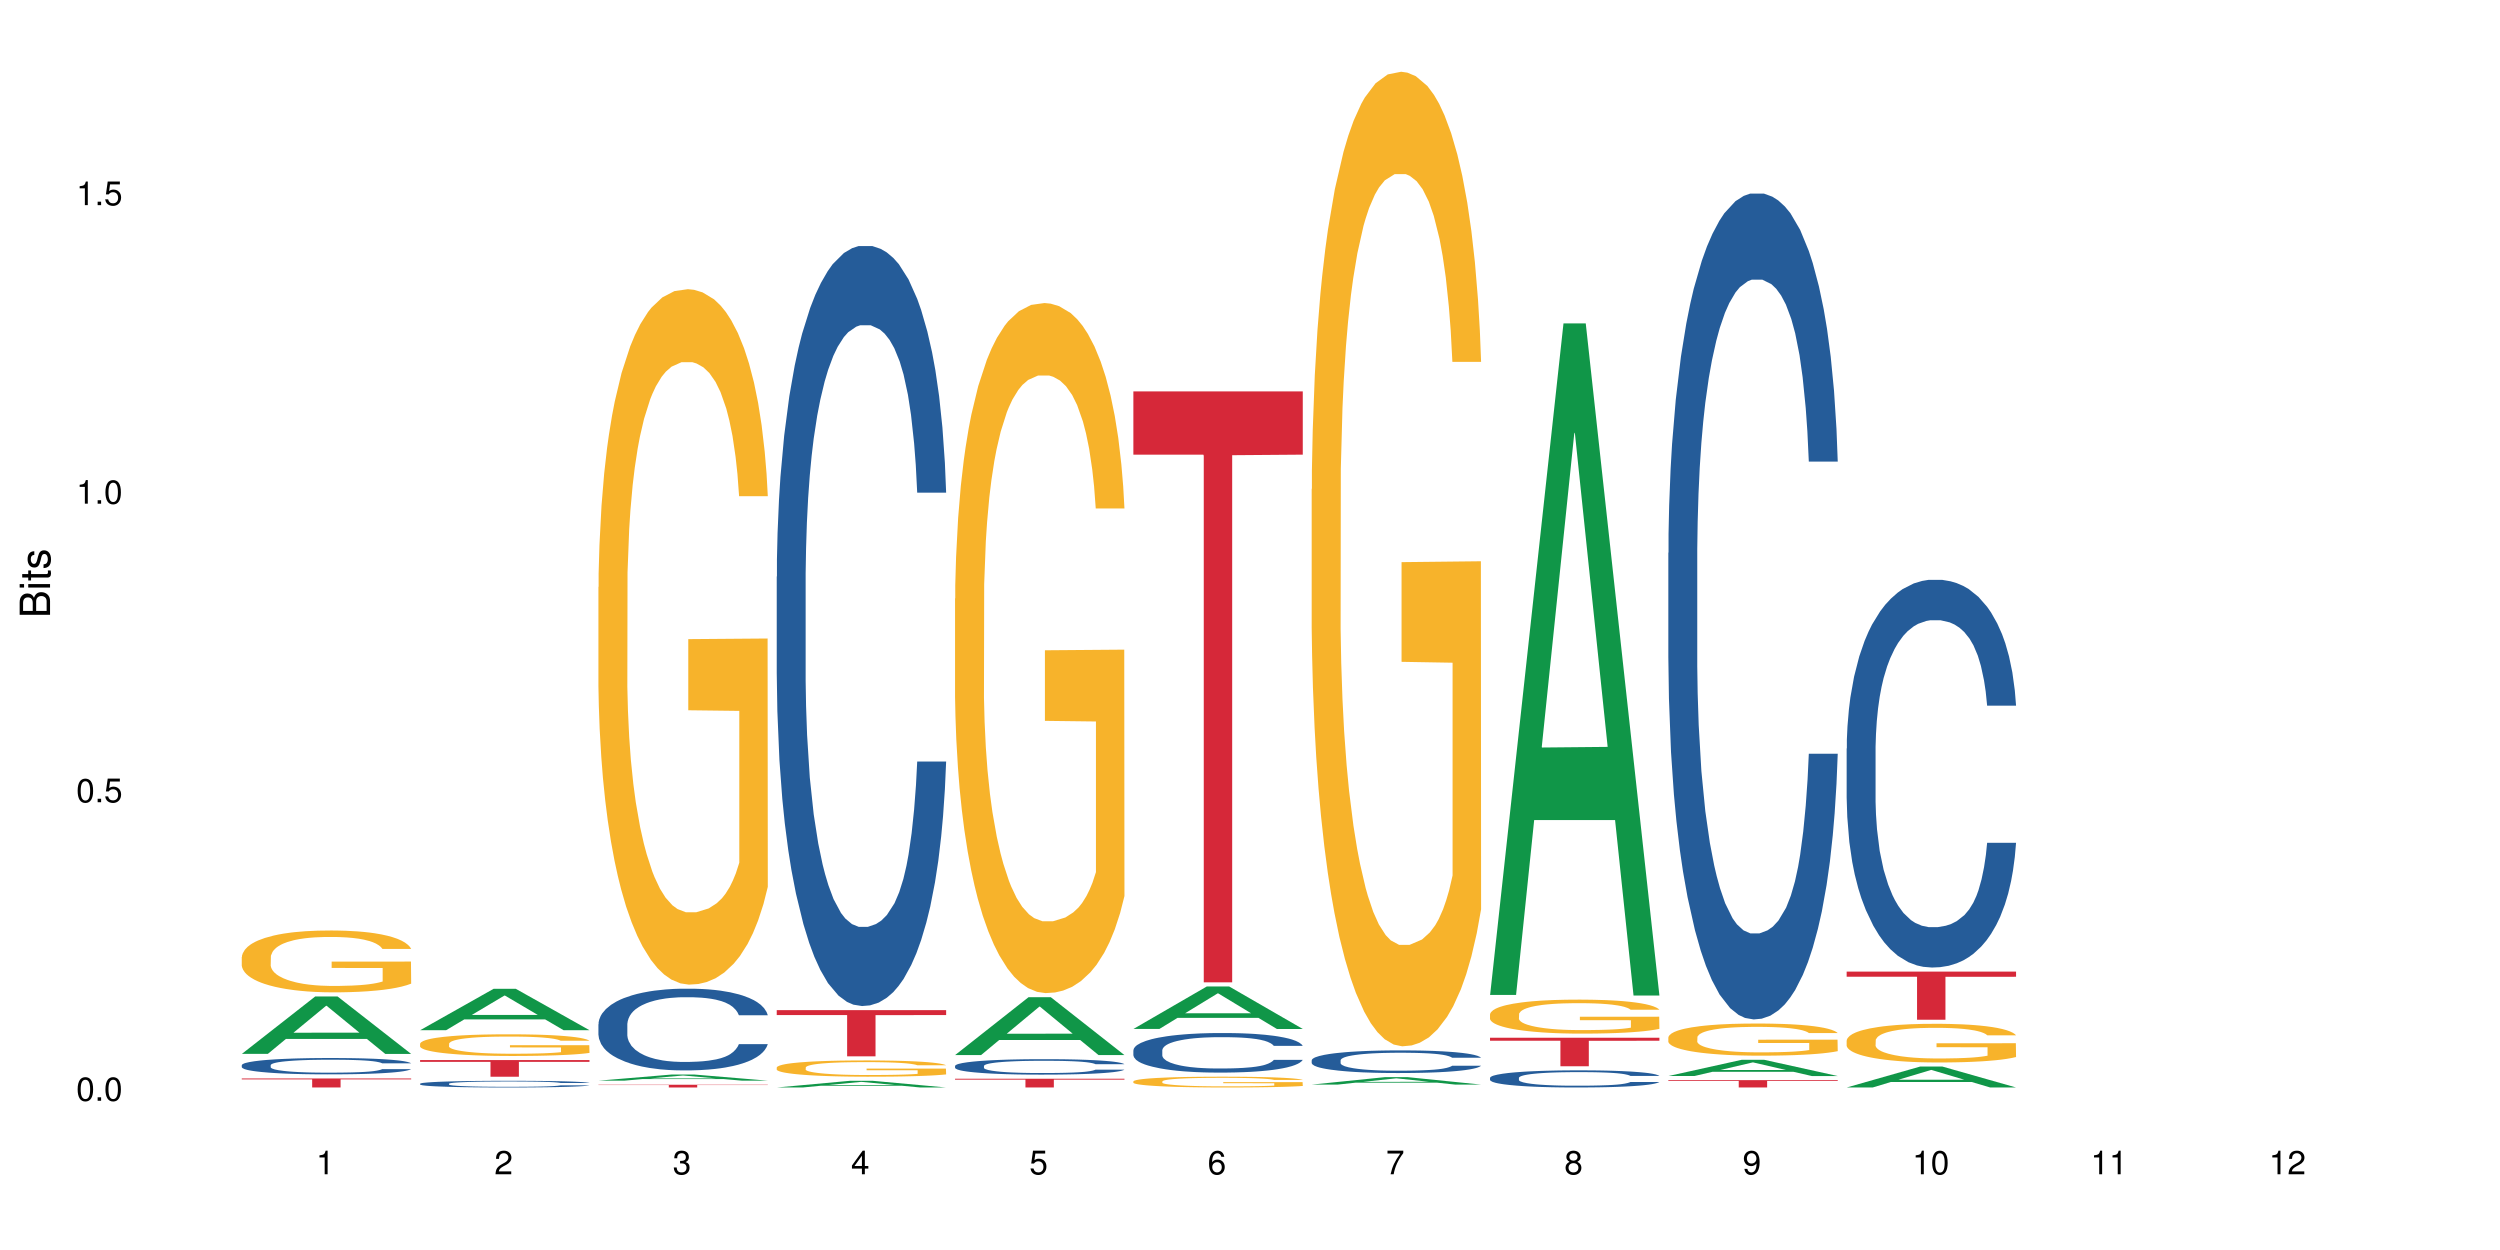 <?xml version="1.0" encoding="UTF-8"?>
<svg xmlns="http://www.w3.org/2000/svg" xmlns:xlink="http://www.w3.org/1999/xlink" width="720pt" height="360pt" viewBox="0 0 720 360" version="1.1">
<defs>
<g>
<symbol overflow="visible" id="glyph0-0">
<path style="stroke:none;" d=""/>
</symbol>
<symbol overflow="visible" id="glyph0-1">
<path style="stroke:none;" d="M 2.641 -6.797 C 2 -6.797 1.422 -6.531 1.078 -6.047 C 0.641 -5.453 0.406 -4.547 0.406 -3.297 C 0.406 -1 1.188 0.219 2.641 0.219 C 4.078 0.219 4.859 -1 4.859 -3.234 C 4.859 -4.562 4.656 -5.438 4.203 -6.047 C 3.844 -6.531 3.281 -6.797 2.641 -6.797 Z M 2.641 -6.047 C 3.547 -6.047 4 -5.125 4 -3.312 C 4 -1.375 3.562 -0.484 2.625 -0.484 C 1.734 -0.484 1.281 -1.422 1.281 -3.281 C 1.281 -5.141 1.734 -6.047 2.641 -6.047 Z M 2.641 -6.047 "/>
</symbol>
<symbol overflow="visible" id="glyph0-2">
<path style="stroke:none;" d="M 1.828 -1 L 0.828 -1 L 0.828 0 L 1.828 0 Z M 1.828 -1 "/>
</symbol>
<symbol overflow="visible" id="glyph0-3">
<path style="stroke:none;" d="M 4.562 -6.797 L 1.062 -6.797 L 0.547 -3.094 L 1.328 -3.094 C 1.719 -3.562 2.047 -3.734 2.578 -3.734 C 3.484 -3.734 4.062 -3.109 4.062 -2.094 C 4.062 -1.125 3.484 -0.531 2.578 -0.531 C 1.828 -0.531 1.375 -0.906 1.188 -1.672 L 0.328 -1.672 C 0.453 -1.109 0.547 -0.844 0.75 -0.594 C 1.125 -0.078 1.828 0.219 2.594 0.219 C 3.969 0.219 4.922 -0.781 4.922 -2.219 C 4.922 -3.562 4.031 -4.484 2.719 -4.484 C 2.25 -4.484 1.859 -4.359 1.469 -4.062 L 1.734 -5.969 L 4.562 -5.969 Z M 4.562 -6.797 "/>
</symbol>
<symbol overflow="visible" id="glyph0-4">
<path style="stroke:none;" d="M 2.484 -4.844 L 2.484 0 L 3.328 0 L 3.328 -6.797 L 2.766 -6.797 C 2.469 -5.75 2.281 -5.609 0.984 -5.453 L 0.984 -4.844 Z M 2.484 -4.844 "/>
</symbol>
<symbol overflow="visible" id="glyph0-5">
<path style="stroke:none;" d="M 4.859 -0.828 L 1.281 -0.828 C 1.359 -1.391 1.672 -1.75 2.5 -2.234 L 3.469 -2.75 C 4.406 -3.266 4.906 -3.969 4.906 -4.812 C 4.906 -5.375 4.672 -5.906 4.266 -6.266 C 3.859 -6.625 3.375 -6.797 2.719 -6.797 C 1.859 -6.797 1.219 -6.5 0.844 -5.922 C 0.609 -5.562 0.5 -5.125 0.484 -4.438 L 1.328 -4.438 C 1.359 -4.906 1.406 -5.188 1.531 -5.406 C 1.75 -5.812 2.188 -6.062 2.703 -6.062 C 3.469 -6.062 4.031 -5.516 4.031 -4.781 C 4.031 -4.25 3.719 -3.797 3.125 -3.438 L 2.234 -2.938 C 0.812 -2.141 0.406 -1.5 0.328 0 L 4.859 0 Z M 4.859 -0.828 "/>
</symbol>
<symbol overflow="visible" id="glyph0-6">
<path style="stroke:none;" d="M 2.125 -3.125 L 2.578 -3.125 C 3.516 -3.125 3.984 -2.703 3.984 -1.891 C 3.984 -1.031 3.469 -0.531 2.578 -0.531 C 1.656 -0.531 1.203 -0.984 1.156 -1.969 L 0.312 -1.969 C 0.344 -1.422 0.438 -1.078 0.609 -0.766 C 0.953 -0.109 1.625 0.219 2.547 0.219 C 3.953 0.219 4.859 -0.609 4.859 -1.906 C 4.859 -2.766 4.516 -3.25 3.703 -3.516 C 4.344 -3.766 4.656 -4.25 4.656 -4.938 C 4.656 -6.109 3.875 -6.797 2.578 -6.797 C 1.203 -6.797 0.484 -6.047 0.453 -4.609 L 1.297 -4.609 C 1.312 -5.016 1.344 -5.25 1.453 -5.453 C 1.641 -5.828 2.062 -6.062 2.594 -6.062 C 3.344 -6.062 3.797 -5.625 3.797 -4.906 C 3.797 -4.422 3.609 -4.141 3.25 -3.984 C 3.016 -3.891 2.719 -3.844 2.125 -3.844 Z M 2.125 -3.125 "/>
</symbol>
<symbol overflow="visible" id="glyph0-7">
<path style="stroke:none;" d="M 3.141 -1.625 L 3.141 0 L 3.984 0 L 3.984 -1.625 L 4.984 -1.625 L 4.984 -2.391 L 3.984 -2.391 L 3.984 -6.797 L 3.359 -6.797 L 0.266 -2.516 L 0.266 -1.625 Z M 3.141 -2.391 L 1 -2.391 L 3.141 -5.359 Z M 3.141 -2.391 "/>
</symbol>
<symbol overflow="visible" id="glyph0-8">
<path style="stroke:none;" d="M 4.781 -5.031 C 4.609 -6.141 3.891 -6.797 2.844 -6.797 C 2.094 -6.797 1.422 -6.438 1.031 -5.828 C 0.609 -5.172 0.406 -4.344 0.406 -3.094 C 0.406 -1.953 0.578 -1.234 0.984 -0.625 C 1.359 -0.078 1.953 0.219 2.703 0.219 C 3.984 0.219 4.922 -0.734 4.922 -2.078 C 4.922 -3.344 4.062 -4.234 2.844 -4.234 C 2.172 -4.234 1.641 -3.969 1.281 -3.469 C 1.281 -5.125 1.828 -6.047 2.797 -6.047 C 3.391 -6.047 3.797 -5.672 3.938 -5.031 Z M 2.734 -3.484 C 3.547 -3.484 4.062 -2.922 4.062 -2 C 4.062 -1.156 3.484 -0.531 2.703 -0.531 C 1.922 -0.531 1.328 -1.188 1.328 -2.047 C 1.328 -2.891 1.906 -3.484 2.734 -3.484 Z M 2.734 -3.484 "/>
</symbol>
<symbol overflow="visible" id="glyph0-9">
<path style="stroke:none;" d="M 4.984 -6.797 L 0.438 -6.797 L 0.438 -5.969 L 4.109 -5.969 C 2.5 -3.656 1.828 -2.234 1.328 0 L 2.219 0 C 2.594 -2.172 3.453 -4.047 4.984 -6.094 Z M 4.984 -6.797 "/>
</symbol>
<symbol overflow="visible" id="glyph0-10">
<path style="stroke:none;" d="M 3.75 -3.578 C 4.453 -4 4.688 -4.344 4.688 -4.984 C 4.688 -6.047 3.844 -6.797 2.641 -6.797 C 1.438 -6.797 0.594 -6.047 0.594 -4.984 C 0.594 -4.359 0.828 -4.016 1.516 -3.578 C 0.734 -3.203 0.359 -2.641 0.359 -1.891 C 0.359 -0.641 1.297 0.219 2.641 0.219 C 3.984 0.219 4.922 -0.641 4.922 -1.875 C 4.922 -2.641 4.531 -3.203 3.75 -3.578 Z M 2.641 -6.047 C 3.359 -6.047 3.812 -5.625 3.812 -4.969 C 3.812 -4.344 3.344 -3.922 2.641 -3.922 C 1.922 -3.922 1.453 -4.344 1.453 -4.984 C 1.453 -5.625 1.922 -6.047 2.641 -6.047 Z M 2.641 -3.203 C 3.484 -3.203 4.062 -2.672 4.062 -1.875 C 4.062 -1.062 3.484 -0.531 2.625 -0.531 C 1.797 -0.531 1.219 -1.078 1.219 -1.875 C 1.219 -2.672 1.797 -3.203 2.641 -3.203 Z M 2.641 -3.203 "/>
</symbol>
<symbol overflow="visible" id="glyph0-11">
<path style="stroke:none;" d="M 0.516 -1.547 C 0.672 -0.438 1.406 0.219 2.438 0.219 C 3.188 0.219 3.859 -0.141 4.266 -0.75 C 4.688 -1.406 4.891 -2.25 4.891 -3.484 C 4.891 -4.625 4.703 -5.359 4.312 -5.953 C 3.938 -6.5 3.344 -6.797 2.594 -6.797 C 1.297 -6.797 0.359 -5.844 0.359 -4.516 C 0.359 -3.25 1.234 -2.344 2.453 -2.344 C 3.094 -2.344 3.562 -2.578 4.016 -3.109 C 4 -1.453 3.469 -0.531 2.5 -0.531 C 1.906 -0.531 1.484 -0.906 1.359 -1.547 Z M 2.578 -6.062 C 3.375 -6.062 3.969 -5.406 3.969 -4.531 C 3.969 -3.688 3.375 -3.094 2.547 -3.094 C 1.734 -3.094 1.234 -3.672 1.234 -4.578 C 1.234 -5.438 1.797 -6.062 2.578 -6.062 Z M 2.578 -6.062 "/>
</symbol>
<symbol overflow="visible" id="glyph1-0">
<path style="stroke:none;" d=""/>
</symbol>
<symbol overflow="visible" id="glyph1-1">
<path style="stroke:none;" d="M 0 -0.953 L 0 -4.891 C 0 -5.719 -0.234 -6.344 -0.734 -6.797 C -1.188 -7.234 -1.812 -7.469 -2.5 -7.469 C -3.547 -7.469 -4.188 -7 -4.625 -5.875 C -4.984 -6.672 -5.641 -7.094 -6.531 -7.094 C -7.156 -7.094 -7.734 -6.859 -8.141 -6.391 C -8.562 -5.938 -8.75 -5.344 -8.75 -4.5 L -8.75 -0.953 Z M -4.984 -2.062 L -7.766 -2.062 L -7.766 -4.219 C -7.766 -4.844 -7.688 -5.203 -7.453 -5.5 C -7.219 -5.812 -6.859 -5.969 -6.375 -5.969 C -5.906 -5.969 -5.531 -5.812 -5.297 -5.5 C -5.062 -5.203 -4.984 -4.844 -4.984 -4.219 Z M -0.984 -2.062 L -4 -2.062 L -4 -4.781 C -4 -5.328 -3.859 -5.688 -3.578 -5.953 C -3.297 -6.219 -2.922 -6.359 -2.484 -6.359 C -2.062 -6.359 -1.688 -6.219 -1.406 -5.953 C -1.109 -5.688 -0.984 -5.328 -0.984 -4.781 Z M -0.984 -2.062 "/>
</symbol>
<symbol overflow="visible" id="glyph1-2">
<path style="stroke:none;" d="M -6.281 -1.797 L -6.281 -0.797 L 0 -0.797 L 0 -1.797 Z M -8.75 -1.797 L -8.75 -0.797 L -7.484 -0.797 L -7.484 -1.797 Z M -8.75 -1.797 "/>
</symbol>
<symbol overflow="visible" id="glyph1-3">
<path style="stroke:none;" d="M -6.281 -3.047 L -6.281 -2.016 L -8.016 -2.016 L -8.016 -1.016 L -6.281 -1.016 L -6.281 -0.172 L -5.469 -0.172 L -5.469 -1.016 L -0.719 -1.016 C -0.078 -1.016 0.281 -1.453 0.281 -2.234 C 0.281 -2.469 0.25 -2.719 0.188 -3.047 L -0.641 -3.047 C -0.609 -2.922 -0.594 -2.766 -0.594 -2.562 C -0.594 -2.141 -0.719 -2.016 -1.156 -2.016 L -5.469 -2.016 L -5.469 -3.047 Z M -6.281 -3.047 "/>
</symbol>
<symbol overflow="visible" id="glyph1-4">
<path style="stroke:none;" d="M -4.531 -5.25 C -5.766 -5.25 -6.469 -4.422 -6.469 -2.969 C -6.469 -1.516 -5.719 -0.562 -4.547 -0.562 C -3.562 -0.562 -3.094 -1.062 -2.734 -2.562 L -2.516 -3.484 C -2.344 -4.188 -2.094 -4.469 -1.625 -4.469 C -1.047 -4.469 -0.641 -3.875 -0.641 -3 C -0.641 -2.453 -0.797 -2 -1.062 -1.75 C -1.25 -1.594 -1.422 -1.531 -1.875 -1.469 L -1.875 -0.406 C -0.422 -0.453 0.281 -1.266 0.281 -2.922 C 0.281 -4.5 -0.5 -5.516 -1.719 -5.516 C -2.656 -5.516 -3.172 -4.984 -3.469 -3.734 L -3.703 -2.766 C -3.891 -1.953 -4.156 -1.609 -4.594 -1.609 C -5.172 -1.609 -5.547 -2.125 -5.547 -2.938 C -5.547 -3.75 -5.203 -4.172 -4.531 -4.203 Z M -4.531 -5.25 "/>
</symbol>
</g>
</defs>
<g id="surface110807">
<rect x="0" y="0" width="720" height="360" style="fill:rgb(100%,100%,100%);fill-opacity:1;stroke:none;"/>
<path style=" stroke:none;fill-rule:nonzero;fill:rgb(6.275%,58.824%,28.235%);fill-opacity:1;" d="M 69.629 303.52 L 69.68 303.504 L 90.793 286.973 L 97.203 286.973 L 118.418 303.535 L 110.965 303.535 L 105.648 299.211 L 82.348 299.211 L 77.137 303.52 L 69.629 303.52 L 84.59 297.422 L 103.512 297.406 L 94.074 289.676 L 93.973 289.66 L 93.867 289.707 L 84.535 297.406 L 84.59 297.422 Z M 69.629 303.52 "/>
<path style=" stroke:none;fill-rule:nonzero;fill:rgb(14.51%,36.078%,60%);fill-opacity:1;" d="M 69.629 306.758 L 69.688 306.754 L 69.688 306.652 L 69.867 306.488 L 70.285 306.281 L 70.699 306.141 L 71.77 305.887 L 73.258 305.641 L 74.805 305.453 L 75.938 305.34 L 76.949 305.254 L 79.27 305.094 L 80.754 305.012 L 82.363 304.941 L 84.324 304.867 L 85.754 304.824 L 88.965 304.754 L 91.348 304.723 L 93.191 304.711 L 97.176 304.711 L 99.559 304.73 L 101.281 304.75 L 103.188 304.785 L 104.793 304.824 L 107.59 304.918 L 110.09 305.039 L 111.219 305.109 L 113.004 305.242 L 114.371 305.371 L 115.324 305.48 L 116.395 305.641 L 117.348 305.836 L 118.062 306.055 L 118.418 306.238 L 110.09 306.238 L 109.672 306.066 L 109.195 305.934 L 108.305 305.758 L 107.41 305.633 L 106.16 305.508 L 105.031 305.426 L 103.484 305.344 L 102.117 305.293 L 100.688 305.254 L 99.32 305.227 L 96.699 305.203 L 93.668 305.203 L 92.535 305.211 L 90.215 305.246 L 88.965 305.273 L 87.18 305.336 L 85.934 305.391 L 84.445 305.477 L 83.434 305.551 L 82.184 305.664 L 81.289 305.762 L 80.281 305.902 L 79.684 306.012 L 79.148 306.133 L 78.672 306.273 L 78.316 306.422 L 78.078 306.582 L 77.961 306.738 L 77.961 307.406 L 78.078 307.559 L 78.375 307.738 L 79.148 308.004 L 80.281 308.23 L 81.59 308.41 L 82.84 308.539 L 83.551 308.602 L 84.504 308.668 L 85.992 308.754 L 88.133 308.84 L 89.383 308.875 L 91.285 308.91 L 93.25 308.926 L 95.867 308.926 L 98.188 308.91 L 99.734 308.887 L 101.344 308.855 L 103.543 308.781 L 104.91 308.711 L 106.102 308.629 L 106.996 308.547 L 107.59 308.48 L 108.48 308.348 L 109.195 308.199 L 109.73 308.051 L 110.09 307.902 L 118.418 307.902 L 118.062 308.074 L 117.523 308.242 L 116.988 308.367 L 116.156 308.52 L 115.203 308.652 L 113.836 308.801 L 112.707 308.902 L 111.219 309.008 L 109.852 309.09 L 108.363 309.164 L 106.16 309.25 L 104.734 309.293 L 103.188 309.332 L 101.344 309.367 L 99.02 309.395 L 96.523 309.414 L 94.203 309.418 L 91.703 309.41 L 89.859 309.391 L 87.418 309.352 L 84.387 309.277 L 82.184 309.195 L 80.457 309.113 L 78.969 309.027 L 77.305 308.91 L 75.164 308.723 L 73.855 308.574 L 72.961 308.453 L 71.949 308.285 L 71.234 308.137 L 70.402 307.895 L 69.809 307.59 L 69.629 307.352 Z M 69.629 306.758 "/>
<path style=" stroke:none;fill-rule:nonzero;fill:rgb(96.863%,70.196%,16.863%);fill-opacity:1;" d="M 69.629 275.613 L 69.688 275.594 L 69.688 275.27 L 69.926 274.539 L 70.523 273.527 L 71.297 272.699 L 72.129 272.047 L 72.664 271.707 L 73.555 271.219 L 74.328 270.859 L 76.293 270.129 L 78.793 269.445 L 80.16 269.152 L 81.707 268.875 L 83.91 268.566 L 84.922 268.453 L 88.016 268.191 L 91.523 268.031 L 95.391 267.98 L 97.176 267.996 L 99.617 268.062 L 102.949 268.242 L 104.852 268.406 L 106.34 268.566 L 107.887 268.777 L 109.789 269.105 L 111.574 269.496 L 113.004 269.887 L 114.43 270.371 L 115.621 270.895 L 116.633 271.465 L 117.523 272.145 L 118.062 272.715 L 118.418 273.285 L 110.148 273.285 L 109.672 272.715 L 109.137 272.277 L 108.242 271.738 L 107.352 271.348 L 106.457 271.039 L 104.793 270.617 L 103.363 270.355 L 101.578 270.129 L 99.855 269.984 L 97.891 269.887 L 96.699 269.852 L 93.547 269.852 L 90.691 269.965 L 89.027 270.098 L 87.836 270.227 L 86.168 270.469 L 85.16 270.664 L 84.562 270.797 L 82.777 271.301 L 81.59 271.754 L 80.934 272.066 L 80.102 272.555 L 79.508 272.992 L 78.852 273.645 L 78.496 274.133 L 78.02 275.238 L 77.961 278.164 L 78.137 278.785 L 78.496 279.449 L 78.969 280.035 L 79.684 280.656 L 80.398 281.125 L 81.648 281.762 L 82.719 282.184 L 83.551 282.461 L 85.16 282.898 L 85.812 283.047 L 87.359 283.34 L 88.965 283.566 L 90.93 283.762 L 92.418 283.859 L 94.797 283.941 L 97.832 283.941 L 101.402 283.844 L 103.664 283.715 L 105.211 283.582 L 106.219 283.469 L 107.469 283.289 L 108.363 283.129 L 109.195 282.949 L 110.207 282.672 L 110.207 278.785 L 95.512 278.77 L 95.512 276.945 L 118.359 276.93 L 118.418 283.289 L 117.168 283.73 L 115.621 284.152 L 114.133 284.477 L 112.586 284.754 L 110.387 285.062 L 108.602 285.258 L 105.863 285.488 L 103.363 285.633 L 100.746 285.73 L 98.426 285.781 L 95.691 285.797 L 93.25 285.762 L 90.633 285.664 L 88.551 285.535 L 86.645 285.371 L 84.742 285.16 L 82.363 284.82 L 80.816 284.543 L 79.207 284.203 L 77.602 283.793 L 76.176 283.355 L 75.223 283.016 L 74.27 282.625 L 73.258 282.137 L 72.309 281.582 L 71.594 281.078 L 70.938 280.508 L 70.461 279.973 L 69.988 279.238 L 69.75 278.652 L 69.629 278.148 Z M 69.629 275.613 "/>
<path style=" stroke:none;fill-rule:nonzero;fill:rgb(83.922%,15.686%,22.353%);fill-opacity:1;" d="M 69.629 310.594 L 118.418 310.594 L 118.418 310.871 L 98.086 310.875 L 98.086 313.195 L 89.902 313.195 L 89.902 310.875 L 89.785 310.871 L 69.629 310.871 Z M 69.629 310.594 "/>
<path style=" stroke:none;fill-rule:nonzero;fill:rgb(6.275%,58.824%,28.235%);fill-opacity:1;" d="M 120.984 296.691 L 121.039 296.68 L 142.148 284.781 L 148.559 284.781 L 169.773 296.703 L 162.32 296.703 L 157.004 293.59 L 133.703 293.59 L 128.492 296.691 L 120.984 296.691 L 135.945 292.305 L 154.867 292.293 L 145.434 286.73 L 145.328 286.719 L 145.223 286.75 L 135.895 292.293 L 135.945 292.305 Z M 120.984 296.691 "/>
<path style=" stroke:none;fill-rule:nonzero;fill:rgb(14.51%,36.078%,60%);fill-opacity:1;" d="M 120.984 312.109 L 121.047 312.105 L 121.047 312.062 L 121.223 311.996 L 121.641 311.91 L 122.055 311.855 L 123.129 311.75 L 124.613 311.648 L 126.16 311.57 L 127.293 311.527 L 128.305 311.492 L 130.625 311.426 L 132.113 311.391 L 133.719 311.363 L 135.684 311.332 L 137.109 311.316 L 140.324 311.285 L 142.703 311.273 L 144.547 311.27 L 148.535 311.27 L 150.914 311.277 L 152.637 311.285 L 154.543 311.301 L 156.148 311.316 L 158.945 311.355 L 161.445 311.402 L 162.574 311.43 L 164.359 311.484 L 165.727 311.539 L 166.68 311.586 L 167.75 311.648 L 168.703 311.73 L 169.418 311.82 L 169.773 311.895 L 161.445 311.895 L 161.027 311.824 L 160.551 311.77 L 159.66 311.695 L 158.766 311.645 L 157.516 311.594 L 156.387 311.562 L 154.84 311.527 L 153.473 311.508 L 152.043 311.492 L 150.676 311.48 L 148.059 311.469 L 145.023 311.469 L 143.891 311.473 L 141.57 311.488 L 140.324 311.5 L 138.539 311.523 L 137.289 311.547 L 135.801 311.582 L 134.789 311.613 L 133.539 311.66 L 132.648 311.699 L 131.637 311.758 L 131.039 311.801 L 130.504 311.852 L 130.031 311.91 L 129.672 311.969 L 129.434 312.035 L 129.316 312.098 L 129.316 312.371 L 129.434 312.434 L 129.73 312.508 L 130.504 312.617 L 131.637 312.711 L 132.945 312.785 L 134.195 312.836 L 134.906 312.859 L 135.859 312.891 L 137.348 312.926 L 139.488 312.961 L 140.738 312.973 L 142.645 312.988 L 144.605 312.996 L 147.223 312.996 L 149.543 312.988 L 151.09 312.98 L 152.699 312.965 L 154.898 312.934 L 156.27 312.906 L 157.457 312.875 L 158.352 312.84 L 158.945 312.812 L 159.84 312.758 L 160.551 312.699 L 161.086 312.637 L 161.445 312.574 L 169.773 312.574 L 169.418 312.645 L 168.883 312.715 L 168.348 312.766 L 167.512 312.828 L 166.562 312.883 L 165.191 312.945 L 164.062 312.984 L 162.574 313.027 L 161.207 313.062 L 159.719 313.094 L 157.516 313.129 L 156.09 313.145 L 154.543 313.16 L 152.699 313.176 L 150.379 313.188 L 147.879 313.195 L 145.559 313.195 L 143.059 313.191 L 141.215 313.184 L 138.777 313.168 L 135.742 313.137 L 133.539 313.105 L 131.812 313.07 L 130.328 313.035 L 128.66 312.988 L 126.52 312.91 L 125.211 312.852 L 124.316 312.801 L 123.305 312.734 L 122.594 312.672 L 121.758 312.574 L 121.164 312.449 L 120.984 312.352 Z M 120.984 312.109 "/>
<path style=" stroke:none;fill-rule:nonzero;fill:rgb(96.863%,70.196%,16.863%);fill-opacity:1;" d="M 120.984 300.551 L 121.047 300.547 L 121.047 300.434 L 121.281 300.176 L 121.879 299.824 L 122.652 299.531 L 123.484 299.305 L 124.02 299.184 L 124.914 299.012 L 125.688 298.887 L 127.648 298.629 L 130.148 298.391 L 131.516 298.289 L 133.062 298.191 L 135.266 298.082 L 136.277 298.043 L 139.371 297.953 L 142.883 297.895 L 146.75 297.879 L 148.535 297.883 L 150.973 297.906 L 154.305 297.969 L 156.207 298.027 L 157.695 298.082 L 159.242 298.156 L 161.148 298.273 L 162.934 298.41 L 164.359 298.547 L 165.789 298.715 L 166.977 298.898 L 167.988 299.098 L 168.883 299.336 L 169.418 299.539 L 169.773 299.738 L 161.504 299.738 L 161.027 299.539 L 160.492 299.383 L 159.602 299.195 L 158.707 299.059 L 157.816 298.949 L 156.148 298.801 L 154.723 298.711 L 152.938 298.629 L 151.211 298.578 L 149.246 298.547 L 148.059 298.535 L 144.902 298.535 L 142.047 298.574 L 140.383 298.621 L 139.191 298.664 L 137.527 298.75 L 136.516 298.82 L 135.918 298.863 L 134.133 299.043 L 132.945 299.199 L 132.289 299.309 L 131.457 299.48 L 130.863 299.633 L 130.207 299.863 L 129.852 300.035 L 129.375 300.422 L 129.316 301.449 L 129.492 301.664 L 129.852 301.898 L 130.328 302.102 L 131.039 302.32 L 131.754 302.484 L 133.004 302.707 L 134.074 302.855 L 134.906 302.953 L 136.516 303.105 L 137.168 303.156 L 138.715 303.262 L 140.324 303.34 L 142.285 303.41 L 143.773 303.441 L 146.152 303.473 L 149.188 303.473 L 152.758 303.438 L 155.02 303.391 L 156.566 303.348 L 157.578 303.305 L 158.828 303.242 L 159.719 303.188 L 160.551 303.125 L 161.562 303.027 L 161.562 301.664 L 146.867 301.66 L 146.867 301.02 L 169.715 301.016 L 169.773 303.242 L 168.523 303.398 L 166.977 303.547 L 165.492 303.66 L 163.941 303.758 L 161.742 303.863 L 159.957 303.934 L 157.219 304.012 L 154.723 304.066 L 152.102 304.098 L 149.781 304.117 L 147.047 304.121 L 144.605 304.109 L 141.988 304.078 L 139.906 304.031 L 138.004 303.973 L 136.098 303.898 L 133.719 303.781 L 132.172 303.684 L 130.566 303.562 L 128.957 303.422 L 127.531 303.266 L 126.578 303.148 L 125.625 303.012 L 124.613 302.84 L 123.664 302.645 L 122.949 302.469 L 122.293 302.27 L 121.82 302.082 L 121.344 301.824 L 121.105 301.617 L 120.984 301.441 Z M 120.984 300.551 "/>
<path style=" stroke:none;fill-rule:nonzero;fill:rgb(83.922%,15.686%,22.353%);fill-opacity:1;" d="M 120.984 305.297 L 169.773 305.297 L 169.773 305.809 L 149.441 305.816 L 149.441 310.094 L 141.262 310.094 L 141.262 305.82 L 141.141 305.809 L 120.984 305.809 Z M 120.984 305.297 "/>
<path style=" stroke:none;fill-rule:nonzero;fill:rgb(6.275%,58.824%,28.235%);fill-opacity:1;" d="M 172.344 311.23 L 172.395 311.23 L 193.504 309.461 L 199.914 309.461 L 221.129 311.23 L 213.676 311.23 L 208.359 310.77 L 185.059 310.77 L 179.848 311.23 L 172.344 311.23 L 187.301 310.578 L 206.223 310.578 L 196.789 309.75 L 196.684 309.75 L 196.578 309.754 L 187.25 310.578 L 187.301 310.578 Z M 172.344 311.23 "/>
<path style=" stroke:none;fill-rule:nonzero;fill:rgb(14.51%,36.078%,60%);fill-opacity:1;" d="M 172.344 294.988 L 172.402 294.969 L 172.402 294.453 L 172.578 293.633 L 172.996 292.602 L 173.414 291.891 L 174.484 290.621 L 175.973 289.395 L 177.52 288.449 L 178.648 287.891 L 179.66 287.461 L 181.98 286.664 L 183.469 286.254 L 185.074 285.891 L 187.039 285.523 L 188.465 285.309 L 191.68 284.965 L 194.059 284.812 L 195.902 284.75 L 199.891 284.75 L 202.27 284.836 L 203.996 284.941 L 205.898 285.113 L 207.504 285.309 L 210.301 285.781 L 212.801 286.383 L 213.93 286.727 L 215.715 287.395 L 217.086 288.039 L 218.035 288.602 L 219.109 289.395 L 220.059 290.363 L 220.773 291.461 L 221.129 292.387 L 212.801 292.387 L 212.383 291.527 L 211.906 290.859 L 211.016 289.977 L 210.125 289.352 L 208.875 288.73 L 207.742 288.32 L 206.195 287.91 L 204.828 287.652 L 203.398 287.461 L 202.031 287.332 L 199.414 287.203 L 196.379 287.203 L 195.25 287.246 L 192.93 287.418 L 191.68 287.566 L 189.895 287.867 L 188.645 288.148 L 187.156 288.578 L 186.145 288.945 L 184.895 289.504 L 184.004 290 L 182.992 290.707 L 182.398 291.246 L 181.863 291.848 L 181.387 292.559 L 181.027 293.312 L 180.789 294.109 L 180.672 294.883 L 180.672 298.219 L 180.789 298.992 L 181.09 299.895 L 181.863 301.207 L 182.992 302.348 L 184.301 303.25 L 185.551 303.898 L 186.266 304.199 L 187.215 304.543 L 188.703 304.973 L 190.848 305.402 L 192.094 305.574 L 194 305.746 L 195.961 305.832 L 198.582 305.832 L 200.902 305.746 L 202.449 305.641 L 204.055 305.469 L 206.258 305.102 L 207.625 304.758 L 208.812 304.348 L 209.707 303.941 L 210.301 303.598 L 211.195 302.93 L 211.906 302.199 L 212.445 301.445 L 212.801 300.711 L 221.129 300.711 L 220.773 301.574 L 220.238 302.414 L 219.703 303.035 L 218.871 303.789 L 217.918 304.457 L 216.551 305.211 L 215.418 305.703 L 213.93 306.242 L 212.562 306.652 L 211.074 307.016 L 208.875 307.445 L 207.445 307.664 L 205.898 307.855 L 204.055 308.027 L 201.734 308.18 L 199.234 308.266 L 196.914 308.285 L 194.414 308.242 L 192.57 308.156 L 190.133 307.965 L 187.098 307.574 L 184.895 307.168 L 183.172 306.758 L 181.684 306.328 L 180.016 305.746 L 177.875 304.801 L 176.566 304.07 L 175.672 303.465 L 174.664 302.629 L 173.949 301.875 L 173.117 300.668 L 172.52 299.141 L 172.344 297.957 Z M 172.344 294.988 "/>
<path style=" stroke:none;fill-rule:nonzero;fill:rgb(96.863%,70.196%,16.863%);fill-opacity:1;" d="M 172.344 169.07 L 172.402 168.887 L 172.402 165.23 L 172.641 157 L 173.234 145.66 L 174.008 136.328 L 174.84 129.012 L 175.375 125.172 L 176.27 119.684 L 177.043 115.66 L 179.004 107.43 L 181.504 99.746 L 182.875 96.457 L 184.422 93.344 L 186.621 89.871 L 187.633 88.59 L 190.727 85.664 L 194.238 83.836 L 198.105 83.285 L 199.891 83.469 L 202.328 84.199 L 205.66 86.211 L 207.566 88.043 L 209.051 89.871 L 210.598 92.25 L 212.504 95.906 L 214.289 100.297 L 215.715 104.688 L 217.145 110.172 L 218.336 116.027 L 219.344 122.43 L 220.238 130.109 L 220.773 136.512 L 221.129 142.914 L 212.859 142.914 L 212.383 136.512 L 211.848 131.574 L 210.957 125.539 L 210.062 121.148 L 209.172 117.672 L 207.504 112.918 L 206.078 109.992 L 204.293 107.43 L 202.566 105.785 L 200.605 104.688 L 199.414 104.32 L 196.262 104.32 L 193.402 105.602 L 191.738 107.062 L 190.547 108.527 L 188.883 111.27 L 187.871 113.465 L 187.277 114.93 L 185.492 120.598 L 184.301 125.723 L 183.648 129.195 L 182.812 134.684 L 182.219 139.621 L 181.562 146.938 L 181.207 152.426 L 180.73 164.863 L 180.672 197.789 L 180.852 204.738 L 181.207 212.238 L 181.684 218.824 L 182.398 225.773 L 183.109 231.078 L 184.359 238.211 L 185.43 242.969 L 186.266 246.078 L 187.871 251.016 L 188.527 252.66 L 190.074 255.953 L 191.68 258.516 L 193.641 260.711 L 195.129 261.809 L 197.508 262.723 L 200.543 262.723 L 204.113 261.625 L 206.375 260.16 L 207.922 258.699 L 208.934 257.418 L 210.184 255.406 L 211.074 253.578 L 211.906 251.562 L 212.918 248.453 L 212.918 204.738 L 198.223 204.555 L 198.223 184.07 L 221.07 183.887 L 221.129 255.406 L 219.883 260.344 L 218.336 265.102 L 216.848 268.758 L 215.301 271.867 L 213.098 275.344 L 211.312 277.539 L 208.578 280.098 L 206.078 281.746 L 203.461 282.844 L 201.141 283.391 L 198.402 283.574 L 195.961 283.207 L 193.344 282.109 L 191.262 280.648 L 189.359 278.816 L 187.453 276.441 L 185.074 272.598 L 183.527 269.488 L 181.922 265.648 L 180.316 261.074 L 178.887 256.137 L 177.934 252.297 L 176.984 247.906 L 175.973 242.418 L 175.02 236.199 L 174.305 230.531 L 173.652 224.129 L 173.176 218.09 L 172.699 209.859 L 172.461 203.277 L 172.344 197.605 Z M 172.344 169.07 "/>
<path style=" stroke:none;fill-rule:nonzero;fill:rgb(83.922%,15.686%,22.353%);fill-opacity:1;" d="M 172.344 312.406 L 221.129 312.406 L 221.129 312.492 L 200.797 312.492 L 200.797 313.195 L 192.617 313.195 L 192.617 312.492 L 172.344 312.492 Z M 172.344 312.406 "/>
<path style=" stroke:none;fill-rule:nonzero;fill:rgb(6.275%,58.824%,28.235%);fill-opacity:1;" d="M 223.699 313.195 L 223.75 313.191 L 244.859 311.266 L 251.273 311.266 L 272.488 313.195 L 265.031 313.195 L 259.715 312.691 L 236.418 312.691 L 231.203 313.195 L 223.699 313.195 L 238.656 312.484 L 257.578 312.48 L 248.145 311.582 L 248.039 311.578 L 247.938 311.586 L 238.605 312.48 L 238.656 312.484 Z M 223.699 313.195 "/>
<path style=" stroke:none;fill-rule:nonzero;fill:rgb(14.51%,36.078%,60%);fill-opacity:1;" d="M 223.699 166.102 L 223.758 165.902 L 223.758 161.098 L 223.938 153.496 L 224.352 143.895 L 224.77 137.293 L 225.84 125.488 L 227.328 114.082 L 228.875 105.281 L 230.004 100.078 L 231.016 96.078 L 233.336 88.676 L 234.824 84.875 L 236.43 81.473 L 238.395 78.07 L 239.82 76.07 L 243.035 72.871 L 245.414 71.469 L 247.258 70.871 L 251.246 70.871 L 253.625 71.668 L 255.352 72.668 L 257.254 74.27 L 258.863 76.07 L 261.656 80.473 L 264.156 86.074 L 265.289 89.277 L 267.074 95.477 L 268.441 101.48 L 269.395 106.68 L 270.465 114.082 L 271.414 123.086 L 272.129 133.289 L 272.488 141.895 L 264.156 141.895 L 263.742 133.891 L 263.266 127.688 L 262.371 119.484 L 261.48 113.684 L 260.23 107.883 L 259.102 104.082 L 257.551 100.277 L 256.184 97.879 L 254.758 96.078 L 253.387 94.879 L 250.77 93.676 L 247.734 93.676 L 246.605 94.078 L 244.285 95.676 L 243.035 97.078 L 241.25 99.879 L 240 102.48 L 238.512 106.48 L 237.5 109.883 L 236.254 115.086 L 235.359 119.688 L 234.348 126.289 L 233.754 131.289 L 233.219 136.891 L 232.742 143.492 L 232.387 150.496 L 232.148 157.898 L 232.027 165.102 L 232.027 196.109 L 232.148 203.312 L 232.445 211.715 L 233.219 223.922 L 234.348 234.523 L 235.656 242.926 L 236.906 248.93 L 237.621 251.73 L 238.574 254.93 L 240.059 258.934 L 242.203 262.934 L 243.453 264.535 L 245.355 266.133 L 247.32 266.934 L 249.938 266.934 L 252.258 266.133 L 253.805 265.133 L 255.41 263.535 L 257.613 260.133 L 258.98 256.93 L 260.172 253.129 L 261.062 249.328 L 261.656 246.129 L 262.551 239.926 L 263.266 233.125 L 263.801 226.121 L 264.156 219.32 L 272.488 219.32 L 272.129 227.32 L 271.594 235.125 L 271.059 240.926 L 270.227 247.93 L 269.273 254.129 L 267.906 261.133 L 266.773 265.734 L 265.289 270.734 L 263.918 274.539 L 262.43 277.938 L 260.23 281.941 L 258.801 283.941 L 257.254 285.742 L 255.41 287.34 L 253.09 288.742 L 250.59 289.543 L 248.27 289.742 L 245.773 289.344 L 243.926 288.543 L 241.488 286.742 L 238.453 283.141 L 236.254 279.34 L 234.527 275.539 L 233.039 271.535 L 231.375 266.133 L 229.23 257.332 L 227.922 250.531 L 227.031 244.926 L 226.02 237.125 L 225.305 230.121 L 224.473 218.918 L 223.875 204.715 L 223.699 193.711 Z M 223.699 166.102 "/>
<path style=" stroke:none;fill-rule:nonzero;fill:rgb(96.863%,70.196%,16.863%);fill-opacity:1;" d="M 223.699 307.41 L 223.758 307.406 L 223.758 307.32 L 223.996 307.129 L 224.59 306.863 L 225.363 306.645 L 226.195 306.473 L 226.734 306.383 L 227.625 306.254 L 228.398 306.16 L 230.363 305.969 L 232.859 305.789 L 234.23 305.711 L 235.777 305.641 L 237.977 305.559 L 238.988 305.527 L 242.082 305.457 L 245.594 305.418 L 249.461 305.402 L 251.246 305.406 L 253.684 305.426 L 257.016 305.473 L 258.922 305.516 L 260.41 305.559 L 261.957 305.613 L 263.859 305.699 L 265.645 305.801 L 267.074 305.902 L 268.5 306.031 L 269.691 306.168 L 270.703 306.32 L 271.594 306.5 L 272.129 306.648 L 272.488 306.801 L 264.215 306.801 L 263.742 306.648 L 263.203 306.535 L 262.312 306.391 L 261.422 306.289 L 260.527 306.207 L 258.863 306.098 L 257.434 306.027 L 255.648 305.969 L 253.922 305.93 L 251.961 305.902 L 250.77 305.895 L 247.617 305.895 L 244.762 305.926 L 243.094 305.961 L 241.906 305.992 L 240.238 306.059 L 239.227 306.109 L 238.633 306.145 L 236.848 306.277 L 235.656 306.398 L 235.004 306.477 L 234.168 306.605 L 233.574 306.723 L 232.922 306.895 L 232.562 307.023 L 232.086 307.312 L 232.027 308.082 L 232.207 308.246 L 232.562 308.422 L 233.039 308.574 L 233.754 308.738 L 234.469 308.863 L 235.719 309.031 L 236.789 309.141 L 237.621 309.215 L 239.227 309.328 L 239.883 309.367 L 241.43 309.445 L 243.035 309.504 L 245 309.555 L 246.484 309.582 L 248.867 309.605 L 251.898 309.605 L 255.469 309.578 L 257.73 309.543 L 259.277 309.508 L 260.289 309.48 L 261.539 309.434 L 262.43 309.391 L 263.266 309.344 L 264.277 309.27 L 264.277 308.246 L 249.578 308.242 L 249.578 307.762 L 272.426 307.758 L 272.488 309.434 L 271.238 309.547 L 269.691 309.66 L 268.203 309.746 L 266.656 309.816 L 264.453 309.898 L 262.668 309.949 L 259.934 310.012 L 257.434 310.051 L 254.816 310.074 L 252.496 310.086 L 249.758 310.09 L 247.32 310.082 L 244.699 310.059 L 242.617 310.023 L 240.715 309.98 L 238.812 309.926 L 236.43 309.836 L 234.883 309.762 L 233.277 309.672 L 231.672 309.566 L 230.242 309.449 L 229.293 309.359 L 228.34 309.258 L 227.328 309.129 L 226.375 308.984 L 225.66 308.852 L 225.008 308.699 L 224.531 308.559 L 224.055 308.367 L 223.816 308.211 L 223.699 308.078 Z M 223.699 307.41 "/>
<path style=" stroke:none;fill-rule:nonzero;fill:rgb(83.922%,15.686%,22.353%);fill-opacity:1;" d="M 223.699 290.918 L 272.488 290.918 L 272.488 292.344 L 252.152 292.355 L 252.152 304.227 L 243.973 304.227 L 243.973 292.367 L 243.855 292.344 L 223.699 292.344 Z M 223.699 290.918 "/>
<path style=" stroke:none;fill-rule:nonzero;fill:rgb(6.275%,58.824%,28.235%);fill-opacity:1;" d="M 275.055 303.852 L 275.105 303.836 L 296.219 287.191 L 302.629 287.191 L 323.844 303.867 L 316.391 303.867 L 311.074 299.516 L 287.773 299.516 L 282.559 303.852 L 275.055 303.852 L 290.016 297.715 L 308.934 297.699 L 299.5 289.914 L 299.398 289.898 L 299.293 289.945 L 289.961 297.699 L 290.016 297.715 Z M 275.055 303.852 "/>
<path style=" stroke:none;fill-rule:nonzero;fill:rgb(14.51%,36.078%,60%);fill-opacity:1;" d="M 275.055 306.98 L 275.113 306.977 L 275.113 306.879 L 275.293 306.723 L 275.711 306.527 L 276.125 306.395 L 277.195 306.152 L 278.684 305.922 L 280.23 305.742 L 281.359 305.637 L 282.371 305.555 L 284.691 305.406 L 286.18 305.328 L 287.789 305.258 L 289.75 305.188 L 291.18 305.148 L 294.391 305.082 L 296.77 305.055 L 298.617 305.043 L 302.602 305.043 L 304.98 305.059 L 306.707 305.078 L 308.613 305.113 L 310.219 305.148 L 313.016 305.238 L 315.512 305.352 L 316.645 305.418 L 318.43 305.543 L 319.797 305.664 L 320.75 305.77 L 321.82 305.922 L 322.773 306.105 L 323.484 306.312 L 323.844 306.488 L 315.512 306.488 L 315.098 306.324 L 314.621 306.199 L 313.727 306.031 L 312.836 305.914 L 311.586 305.797 L 310.457 305.719 L 308.91 305.641 L 307.539 305.594 L 306.113 305.555 L 304.742 305.531 L 302.125 305.508 L 299.09 305.508 L 297.961 305.516 L 295.641 305.547 L 294.391 305.574 L 292.605 305.633 L 291.355 305.688 L 289.871 305.766 L 288.859 305.836 L 287.609 305.941 L 286.715 306.035 L 285.703 306.172 L 285.109 306.273 L 284.574 306.387 L 284.098 306.52 L 283.742 306.664 L 283.504 306.812 L 283.383 306.961 L 283.383 307.59 L 283.504 307.738 L 283.801 307.91 L 284.574 308.156 L 285.703 308.371 L 287.012 308.543 L 288.262 308.668 L 288.977 308.723 L 289.93 308.789 L 291.418 308.871 L 293.559 308.949 L 294.809 308.984 L 296.711 309.016 L 298.676 309.031 L 301.293 309.031 L 303.613 309.016 L 305.16 308.996 L 306.766 308.965 L 308.969 308.895 L 310.336 308.828 L 311.527 308.75 L 312.418 308.676 L 313.016 308.609 L 313.906 308.484 L 314.621 308.344 L 315.156 308.203 L 315.512 308.062 L 323.844 308.062 L 323.484 308.227 L 322.949 308.387 L 322.414 308.504 L 321.582 308.645 L 320.629 308.773 L 319.262 308.914 L 318.133 309.008 L 316.645 309.109 L 315.273 309.188 L 313.789 309.258 L 311.586 309.336 L 310.16 309.379 L 308.613 309.414 L 306.766 309.449 L 304.445 309.477 L 301.949 309.492 L 299.629 309.496 L 297.129 309.488 L 295.285 309.473 L 292.844 309.438 L 289.809 309.363 L 287.609 309.285 L 285.883 309.207 L 284.395 309.125 L 282.73 309.016 L 280.586 308.836 L 279.277 308.699 L 278.387 308.586 L 277.375 308.426 L 276.66 308.285 L 275.828 308.055 L 275.234 307.766 L 275.055 307.543 Z M 275.055 306.98 "/>
<path style=" stroke:none;fill-rule:nonzero;fill:rgb(96.863%,70.196%,16.863%);fill-opacity:1;" d="M 275.055 172.398 L 275.113 172.215 L 275.113 168.586 L 275.352 160.418 L 275.945 149.164 L 276.719 139.906 L 277.555 132.648 L 278.09 128.836 L 278.98 123.391 L 279.754 119.398 L 281.719 111.23 L 284.219 103.609 L 285.586 100.34 L 287.133 97.258 L 289.336 93.809 L 290.344 92.535 L 293.438 89.633 L 296.949 87.816 L 300.816 87.273 L 302.602 87.453 L 305.043 88.18 L 308.375 90.176 L 310.277 91.992 L 311.766 93.809 L 313.312 96.168 L 315.215 99.797 L 317 104.152 L 318.43 108.508 L 319.855 113.953 L 321.047 119.762 L 322.059 126.113 L 322.949 133.738 L 323.484 140.09 L 323.844 146.441 L 315.574 146.441 L 315.098 140.09 L 314.562 135.188 L 313.668 129.199 L 312.777 124.844 L 311.883 121.395 L 310.219 116.676 L 308.789 113.773 L 307.004 111.23 L 305.281 109.598 L 303.316 108.508 L 302.125 108.145 L 298.973 108.145 L 296.117 109.418 L 294.449 110.867 L 293.262 112.32 L 291.594 115.043 L 290.582 117.223 L 289.988 118.672 L 288.203 124.301 L 287.012 129.383 L 286.359 132.828 L 285.527 138.273 L 284.93 143.176 L 284.277 150.434 L 283.918 155.879 L 283.445 168.223 L 283.383 200.891 L 283.562 207.789 L 283.918 215.23 L 284.395 221.766 L 285.109 228.66 L 285.824 233.926 L 287.074 241.004 L 288.145 245.723 L 288.977 248.809 L 290.582 253.707 L 291.238 255.34 L 292.785 258.609 L 294.391 261.148 L 296.355 263.328 L 297.844 264.418 L 300.223 265.324 L 303.258 265.324 L 306.828 264.234 L 309.086 262.781 L 310.633 261.332 L 311.645 260.062 L 312.895 258.062 L 313.789 256.25 L 314.621 254.254 L 315.633 251.168 L 315.633 207.789 L 300.938 207.605 L 300.938 187.281 L 323.785 187.098 L 323.844 258.062 L 322.594 262.965 L 321.047 267.684 L 319.559 271.312 L 318.012 274.398 L 315.812 277.848 L 314.027 280.027 L 311.289 282.566 L 308.789 284.199 L 306.172 285.289 L 303.852 285.832 L 301.113 286.016 L 298.676 285.652 L 296.059 284.562 L 293.977 283.109 L 292.07 281.297 L 290.168 278.938 L 287.789 275.125 L 286.238 272.039 L 284.633 268.227 L 283.027 263.691 L 281.598 258.789 L 280.648 254.98 L 279.695 250.621 L 278.684 245.176 L 277.73 239.008 L 277.02 233.379 L 276.363 227.027 L 275.887 221.039 L 275.41 212.871 L 275.172 206.336 L 275.055 200.711 Z M 275.055 172.398 "/>
<path style=" stroke:none;fill-rule:nonzero;fill:rgb(83.922%,15.686%,22.353%);fill-opacity:1;" d="M 275.055 310.672 L 323.844 310.672 L 323.844 310.941 L 303.508 310.945 L 303.508 313.195 L 295.328 313.195 L 295.328 310.945 L 295.211 310.941 L 275.055 310.941 Z M 275.055 310.672 "/>
<path style=" stroke:none;fill-rule:nonzero;fill:rgb(6.275%,58.824%,28.235%);fill-opacity:1;" d="M 326.41 296.332 L 326.465 296.32 L 347.574 284.094 L 353.984 284.094 L 375.199 296.344 L 367.746 296.344 L 362.43 293.145 L 339.129 293.145 L 333.918 296.332 L 326.41 296.332 L 341.371 291.824 L 360.293 291.812 L 350.855 286.098 L 350.754 286.086 L 350.648 286.117 L 341.32 291.812 L 341.371 291.824 Z M 326.41 296.332 "/>
<path style=" stroke:none;fill-rule:nonzero;fill:rgb(14.51%,36.078%,60%);fill-opacity:1;" d="M 326.41 302.477 L 326.469 302.465 L 326.469 302.215 L 326.648 301.82 L 327.066 301.32 L 327.48 300.977 L 328.555 300.363 L 330.039 299.77 L 331.586 299.309 L 332.719 299.039 L 333.73 298.832 L 336.051 298.445 L 337.535 298.246 L 339.145 298.07 L 341.105 297.895 L 342.535 297.789 L 345.746 297.621 L 348.129 297.551 L 349.973 297.52 L 353.957 297.52 L 356.34 297.559 L 358.062 297.613 L 359.969 297.695 L 361.574 297.789 L 364.371 298.02 L 366.871 298.309 L 368 298.477 L 369.785 298.801 L 371.152 299.113 L 372.105 299.383 L 373.176 299.77 L 374.129 300.238 L 374.844 300.77 L 375.199 301.215 L 366.871 301.215 L 366.453 300.801 L 365.977 300.477 L 365.086 300.051 L 364.191 299.746 L 362.941 299.445 L 361.812 299.246 L 360.266 299.051 L 358.898 298.926 L 357.469 298.832 L 356.102 298.77 L 353.484 298.707 L 350.449 298.707 L 349.316 298.727 L 346.996 298.809 L 345.746 298.883 L 343.961 299.027 L 342.715 299.164 L 341.227 299.371 L 340.215 299.551 L 338.965 299.82 L 338.074 300.059 L 337.062 300.402 L 336.465 300.664 L 335.93 300.957 L 335.453 301.301 L 335.098 301.664 L 334.859 302.047 L 334.742 302.422 L 334.742 304.039 L 334.859 304.414 L 335.156 304.852 L 335.93 305.484 L 337.062 306.039 L 338.371 306.477 L 339.621 306.785 L 340.332 306.934 L 341.285 307.098 L 342.773 307.309 L 344.914 307.516 L 346.164 307.598 L 348.066 307.684 L 350.031 307.723 L 352.648 307.723 L 354.969 307.684 L 356.516 307.629 L 358.125 307.547 L 360.324 307.371 L 361.691 307.203 L 362.883 307.004 L 363.777 306.809 L 364.371 306.641 L 365.262 306.32 L 365.977 305.965 L 366.512 305.602 L 366.871 305.246 L 375.199 305.246 L 374.844 305.664 L 374.309 306.07 L 373.77 306.371 L 372.938 306.734 L 371.988 307.059 L 370.617 307.422 L 369.488 307.66 L 368 307.922 L 366.633 308.121 L 365.145 308.297 L 362.941 308.504 L 361.516 308.609 L 359.969 308.703 L 358.125 308.785 L 355.805 308.859 L 353.305 308.902 L 350.984 308.91 L 348.484 308.891 L 346.641 308.848 L 344.199 308.754 L 341.168 308.566 L 338.965 308.371 L 337.238 308.172 L 335.754 307.965 L 334.086 307.684 L 331.945 307.223 L 330.637 306.871 L 329.742 306.578 L 328.73 306.172 L 328.016 305.809 L 327.184 305.227 L 326.59 304.484 L 326.41 303.914 Z M 326.41 302.477 "/>
<path style=" stroke:none;fill-rule:nonzero;fill:rgb(96.863%,70.196%,16.863%);fill-opacity:1;" d="M 326.41 311.418 L 326.469 311.414 L 326.469 311.359 L 326.707 311.23 L 327.305 311.055 L 328.078 310.91 L 328.91 310.797 L 329.445 310.738 L 330.336 310.652 L 331.109 310.59 L 333.074 310.461 L 335.574 310.344 L 336.941 310.289 L 338.488 310.242 L 340.691 310.188 L 341.703 310.168 L 344.797 310.125 L 348.305 310.094 L 352.172 310.086 L 353.957 310.09 L 356.398 310.102 L 359.73 310.133 L 361.633 310.16 L 363.121 310.188 L 364.668 310.227 L 366.57 310.281 L 368.355 310.352 L 369.785 310.418 L 371.215 310.504 L 372.402 310.594 L 373.414 310.695 L 374.309 310.812 L 374.844 310.914 L 375.199 311.012 L 366.93 311.012 L 366.453 310.914 L 365.918 310.836 L 365.023 310.742 L 364.133 310.676 L 363.238 310.621 L 361.574 310.547 L 360.145 310.5 L 358.359 310.461 L 356.637 310.438 L 354.672 310.418 L 353.484 310.414 L 350.328 310.414 L 347.473 310.434 L 345.809 310.457 L 344.617 310.477 L 342.953 310.52 L 341.941 310.555 L 341.344 310.578 L 339.559 310.664 L 338.371 310.746 L 337.715 310.801 L 336.883 310.883 L 336.289 310.961 L 335.633 311.074 L 335.277 311.16 L 334.801 311.352 L 334.742 311.863 L 334.918 311.973 L 335.277 312.09 L 335.754 312.191 L 336.465 312.297 L 337.18 312.379 L 338.43 312.492 L 339.5 312.566 L 340.332 312.613 L 341.941 312.691 L 342.594 312.715 L 344.141 312.766 L 345.746 312.809 L 347.711 312.84 L 349.199 312.859 L 351.578 312.871 L 354.613 312.871 L 358.184 312.855 L 360.445 312.832 L 361.992 312.809 L 363.004 312.789 L 364.25 312.758 L 365.145 312.73 L 365.977 312.699 L 366.988 312.652 L 366.988 311.973 L 352.293 311.969 L 352.293 311.652 L 375.141 311.648 L 375.199 312.758 L 373.949 312.836 L 372.402 312.91 L 370.914 312.965 L 369.367 313.016 L 367.168 313.066 L 365.383 313.102 L 362.645 313.141 L 360.145 313.168 L 357.527 313.184 L 355.207 313.191 L 352.473 313.195 L 350.031 313.191 L 347.414 313.172 L 345.332 313.148 L 343.426 313.121 L 341.523 313.086 L 339.145 313.027 L 337.598 312.977 L 335.988 312.918 L 334.383 312.848 L 332.957 312.77 L 332.004 312.711 L 331.051 312.641 L 330.039 312.559 L 329.09 312.461 L 328.375 312.371 L 327.719 312.273 L 327.242 312.18 L 326.77 312.051 L 326.531 311.949 L 326.41 311.859 Z M 326.41 311.418 "/>
<path style=" stroke:none;fill-rule:nonzero;fill:rgb(83.922%,15.686%,22.353%);fill-opacity:1;" d="M 326.41 112.719 L 375.199 112.719 L 375.199 130.938 L 354.867 131.098 L 354.867 282.918 L 346.684 282.918 L 346.684 131.258 L 346.566 130.938 L 326.41 130.938 Z M 326.41 112.719 "/>
<path style=" stroke:none;fill-rule:nonzero;fill:rgb(6.275%,58.824%,28.235%);fill-opacity:1;" d="M 377.766 312.363 L 377.82 312.359 L 398.93 310.211 L 405.34 310.211 L 426.555 312.363 L 419.102 312.363 L 413.785 311.801 L 390.484 311.801 L 385.273 312.363 L 377.766 312.363 L 392.727 311.57 L 411.648 311.566 L 402.215 310.562 L 402.109 310.559 L 402.004 310.566 L 392.676 311.566 L 392.727 311.57 Z M 377.766 312.363 "/>
<path style=" stroke:none;fill-rule:nonzero;fill:rgb(14.51%,36.078%,60%);fill-opacity:1;" d="M 377.766 305.352 L 377.828 305.348 L 377.828 305.203 L 378.004 304.977 L 378.422 304.691 L 378.84 304.492 L 379.91 304.141 L 381.395 303.801 L 382.945 303.539 L 384.074 303.383 L 385.086 303.266 L 387.406 303.043 L 388.895 302.93 L 390.5 302.832 L 392.465 302.73 L 393.891 302.668 L 397.105 302.574 L 399.484 302.531 L 401.328 302.516 L 405.316 302.516 L 407.695 302.539 L 409.422 302.566 L 411.324 302.617 L 412.93 302.668 L 415.727 302.801 L 418.227 302.969 L 419.355 303.062 L 421.141 303.246 L 422.508 303.426 L 423.461 303.582 L 424.531 303.801 L 425.484 304.07 L 426.199 304.375 L 426.555 304.629 L 418.227 304.629 L 417.809 304.391 L 417.332 304.207 L 416.441 303.961 L 415.547 303.789 L 414.301 303.617 L 413.168 303.504 L 411.621 303.391 L 410.254 303.32 L 408.824 303.266 L 407.457 303.23 L 404.84 303.195 L 401.805 303.195 L 400.676 303.207 L 398.352 303.254 L 397.105 303.297 L 395.32 303.379 L 394.07 303.457 L 392.582 303.574 L 391.57 303.676 L 390.32 303.832 L 389.43 303.969 L 388.418 304.164 L 387.824 304.312 L 387.285 304.48 L 386.812 304.68 L 386.453 304.887 L 386.215 305.105 L 386.098 305.32 L 386.098 306.246 L 386.215 306.461 L 386.512 306.711 L 387.285 307.074 L 388.418 307.391 L 389.727 307.641 L 390.977 307.82 L 391.691 307.902 L 392.641 308 L 394.129 308.117 L 396.27 308.238 L 397.52 308.285 L 399.426 308.332 L 401.387 308.355 L 404.004 308.355 L 406.328 308.332 L 407.875 308.301 L 409.48 308.254 L 411.68 308.152 L 413.051 308.059 L 414.238 307.945 L 415.133 307.832 L 415.727 307.734 L 416.621 307.551 L 417.332 307.348 L 417.867 307.141 L 418.227 306.938 L 426.555 306.938 L 426.199 307.176 L 425.664 307.41 L 425.129 307.582 L 424.293 307.789 L 423.344 307.973 L 421.973 308.184 L 420.844 308.32 L 419.355 308.469 L 417.988 308.582 L 416.5 308.684 L 414.301 308.805 L 412.871 308.863 L 411.324 308.918 L 409.48 308.965 L 407.16 309.004 L 404.66 309.031 L 402.34 309.035 L 399.84 309.023 L 397.996 309 L 395.559 308.945 L 392.523 308.84 L 390.32 308.727 L 388.598 308.613 L 387.109 308.492 L 385.441 308.332 L 383.301 308.07 L 381.992 307.867 L 381.098 307.699 L 380.086 307.469 L 379.375 307.258 L 378.539 306.926 L 377.945 306.504 L 377.766 306.176 Z M 377.766 305.352 "/>
<path style=" stroke:none;fill-rule:nonzero;fill:rgb(96.863%,70.196%,16.863%);fill-opacity:1;" d="M 377.766 140.879 L 377.828 140.625 L 377.828 135.496 L 378.066 123.961 L 378.66 108.07 L 379.434 94.996 L 380.266 84.746 L 380.801 79.363 L 381.695 71.672 L 382.469 66.031 L 384.43 54.496 L 386.93 43.73 L 388.297 39.117 L 389.844 34.762 L 392.047 29.891 L 393.059 28.098 L 396.152 23.996 L 399.664 21.434 L 403.531 20.664 L 405.316 20.918 L 407.754 21.945 L 411.086 24.766 L 412.988 27.328 L 414.477 29.891 L 416.023 33.223 L 417.93 38.348 L 419.715 44.5 L 421.141 50.652 L 422.57 58.344 L 423.758 66.547 L 424.77 75.516 L 425.664 86.281 L 426.199 95.254 L 426.555 104.227 L 418.285 104.227 L 417.809 95.254 L 417.273 88.332 L 416.383 79.875 L 415.488 73.723 L 414.598 68.852 L 412.93 62.188 L 411.504 58.086 L 409.719 54.496 L 407.992 52.191 L 406.027 50.652 L 404.84 50.141 L 401.684 50.141 L 398.828 51.934 L 397.164 53.984 L 395.973 56.035 L 394.309 59.879 L 393.297 62.957 L 392.699 65.008 L 390.918 72.953 L 389.727 80.129 L 389.07 85 L 388.238 92.691 L 387.645 99.609 L 386.988 109.863 L 386.633 117.555 L 386.156 134.984 L 386.098 181.121 L 386.273 190.863 L 386.633 201.371 L 387.109 210.602 L 387.824 220.34 L 388.535 227.773 L 389.785 237.77 L 390.855 244.434 L 391.691 248.793 L 393.297 255.715 L 393.949 258.02 L 395.496 262.633 L 397.105 266.223 L 399.066 269.297 L 400.555 270.836 L 402.934 272.117 L 405.969 272.117 L 409.539 270.582 L 411.801 268.531 L 413.348 266.48 L 414.359 264.684 L 415.609 261.863 L 416.5 259.301 L 417.332 256.48 L 418.344 252.125 L 418.344 190.863 L 403.648 190.605 L 403.648 161.898 L 426.496 161.641 L 426.555 261.863 L 425.305 268.785 L 423.758 275.449 L 422.273 280.578 L 420.727 284.934 L 418.523 289.805 L 416.738 292.879 L 414 296.469 L 411.504 298.777 L 408.883 300.312 L 406.562 301.082 L 403.828 301.34 L 401.387 300.828 L 398.77 299.289 L 396.688 297.238 L 394.785 294.676 L 392.879 291.344 L 390.5 285.961 L 388.953 281.602 L 387.348 276.219 L 385.738 269.812 L 384.312 262.891 L 383.359 257.508 L 382.406 251.355 L 381.395 243.668 L 380.445 234.949 L 379.73 227.004 L 379.074 218.035 L 378.602 209.574 L 378.125 198.039 L 377.887 188.812 L 377.766 180.867 Z M 377.766 140.879 "/>
<path style=" stroke:none;fill-rule:nonzero;fill:rgb(6.275%,58.824%,28.235%);fill-opacity:1;" d="M 429.125 286.535 L 429.176 286.352 L 450.285 93.137 L 456.695 93.137 L 477.91 286.715 L 470.457 286.715 L 465.141 236.188 L 441.84 236.188 L 436.629 286.535 L 429.125 286.535 L 444.082 215.285 L 463.004 215.102 L 453.57 124.766 L 453.465 124.582 L 453.359 125.129 L 444.031 215.102 L 444.082 215.285 Z M 429.125 286.535 "/>
<path style=" stroke:none;fill-rule:nonzero;fill:rgb(14.51%,36.078%,60%);fill-opacity:1;" d="M 429.125 310.406 L 429.184 310.402 L 429.184 310.293 L 429.363 310.125 L 429.777 309.906 L 430.195 309.758 L 431.266 309.492 L 432.754 309.234 L 434.301 309.035 L 435.43 308.918 L 436.441 308.828 L 438.762 308.66 L 440.25 308.574 L 441.855 308.5 L 443.82 308.422 L 445.246 308.379 L 448.461 308.305 L 450.84 308.273 L 452.684 308.262 L 456.672 308.262 L 459.051 308.277 L 460.777 308.301 L 462.68 308.336 L 464.285 308.379 L 467.082 308.477 L 469.582 308.602 L 470.711 308.676 L 472.496 308.816 L 473.867 308.949 L 474.816 309.066 L 475.891 309.234 L 476.84 309.438 L 477.555 309.668 L 477.91 309.863 L 469.582 309.863 L 469.164 309.68 L 468.691 309.543 L 467.797 309.355 L 466.906 309.227 L 465.656 309.094 L 464.523 309.008 L 462.977 308.922 L 461.609 308.871 L 460.18 308.828 L 458.812 308.801 L 456.195 308.773 L 453.16 308.773 L 452.031 308.785 L 449.711 308.82 L 448.461 308.852 L 446.676 308.914 L 445.426 308.973 L 443.938 309.062 L 442.926 309.141 L 441.676 309.258 L 440.785 309.359 L 439.773 309.512 L 439.18 309.621 L 438.645 309.75 L 438.168 309.898 L 437.809 310.055 L 437.57 310.223 L 437.453 310.387 L 437.453 311.086 L 437.57 311.246 L 437.871 311.438 L 438.645 311.711 L 439.773 311.949 L 441.082 312.141 L 442.332 312.277 L 443.047 312.34 L 443.996 312.41 L 445.484 312.5 L 447.629 312.59 L 448.875 312.629 L 450.781 312.664 L 452.746 312.68 L 455.363 312.68 L 457.684 312.664 L 459.23 312.641 L 460.836 312.605 L 463.039 312.527 L 464.406 312.457 L 465.598 312.371 L 466.488 312.285 L 467.082 312.211 L 467.977 312.074 L 468.691 311.918 L 469.227 311.762 L 469.582 311.609 L 477.91 311.609 L 477.555 311.789 L 477.02 311.965 L 476.484 312.094 L 475.652 312.254 L 474.699 312.395 L 473.332 312.551 L 472.199 312.656 L 470.711 312.766 L 469.344 312.852 L 467.855 312.93 L 465.656 313.02 L 464.227 313.066 L 462.68 313.105 L 460.836 313.141 L 458.516 313.172 L 456.016 313.191 L 453.695 313.195 L 451.195 313.188 L 449.352 313.168 L 446.914 313.129 L 443.879 313.047 L 441.676 312.961 L 439.953 312.875 L 438.465 312.785 L 436.797 312.664 L 434.656 312.465 L 433.348 312.312 L 432.457 312.184 L 431.445 312.008 L 430.73 311.852 L 429.898 311.598 L 429.301 311.277 L 429.125 311.031 Z M 429.125 310.406 "/>
<path style=" stroke:none;fill-rule:nonzero;fill:rgb(96.863%,70.196%,16.863%);fill-opacity:1;" d="M 429.125 292.086 L 429.184 292.078 L 429.184 291.898 L 429.422 291.496 L 430.016 290.941 L 430.789 290.484 L 431.621 290.129 L 432.156 289.941 L 433.051 289.672 L 433.824 289.473 L 435.789 289.07 L 438.285 288.695 L 439.656 288.535 L 441.203 288.383 L 443.402 288.215 L 444.414 288.152 L 447.508 288.008 L 451.02 287.918 L 454.887 287.891 L 456.672 287.902 L 459.109 287.938 L 462.441 288.035 L 464.348 288.125 L 465.832 288.215 L 467.379 288.328 L 469.285 288.508 L 471.07 288.723 L 472.496 288.938 L 473.926 289.207 L 475.117 289.492 L 476.125 289.805 L 477.02 290.18 L 477.555 290.492 L 477.91 290.809 L 469.641 290.809 L 469.164 290.492 L 468.629 290.254 L 467.738 289.957 L 466.844 289.742 L 465.953 289.574 L 464.285 289.34 L 462.859 289.199 L 461.074 289.07 L 459.348 288.992 L 457.387 288.938 L 456.195 288.922 L 453.043 288.922 L 450.188 288.984 L 448.52 289.055 L 447.328 289.125 L 445.664 289.262 L 444.652 289.367 L 444.059 289.438 L 442.273 289.715 L 441.082 289.965 L 440.43 290.137 L 439.594 290.406 L 439 290.645 L 438.344 291.004 L 437.988 291.273 L 437.512 291.879 L 437.453 293.488 L 437.633 293.828 L 437.988 294.195 L 438.465 294.52 L 439.18 294.859 L 439.891 295.117 L 441.141 295.465 L 442.215 295.699 L 443.047 295.852 L 444.652 296.094 L 445.309 296.172 L 446.855 296.336 L 448.461 296.461 L 450.422 296.566 L 451.91 296.621 L 454.293 296.664 L 457.324 296.664 L 460.895 296.609 L 463.156 296.539 L 464.703 296.469 L 465.715 296.406 L 466.965 296.309 L 467.855 296.219 L 468.691 296.121 L 469.699 295.969 L 469.699 293.828 L 455.004 293.82 L 455.004 292.82 L 477.852 292.809 L 477.91 296.309 L 476.664 296.547 L 475.117 296.781 L 473.629 296.961 L 472.082 297.113 L 469.879 297.281 L 468.094 297.391 L 465.359 297.516 L 462.859 297.594 L 460.242 297.648 L 457.922 297.676 L 455.184 297.684 L 452.746 297.668 L 450.125 297.613 L 448.043 297.543 L 446.141 297.453 L 444.234 297.336 L 441.855 297.148 L 440.309 296.996 L 438.703 296.809 L 437.098 296.586 L 435.668 296.344 L 434.715 296.156 L 433.766 295.941 L 432.754 295.672 L 431.801 295.367 L 431.086 295.09 L 430.434 294.777 L 429.957 294.484 L 429.48 294.082 L 429.242 293.758 L 429.125 293.48 Z M 429.125 292.086 "/>
<path style=" stroke:none;fill-rule:nonzero;fill:rgb(83.922%,15.686%,22.353%);fill-opacity:1;" d="M 429.125 298.859 L 477.91 298.859 L 477.91 299.738 L 457.578 299.746 L 457.578 307.086 L 449.398 307.086 L 449.398 299.754 L 449.277 299.738 L 429.125 299.738 Z M 429.125 298.859 "/>
<path style=" stroke:none;fill-rule:nonzero;fill:rgb(6.275%,58.824%,28.235%);fill-opacity:1;" d="M 480.48 309.895 L 480.531 309.891 L 501.641 305.215 L 508.055 305.215 L 529.27 309.898 L 521.812 309.898 L 516.496 308.676 L 493.199 308.676 L 487.984 309.895 L 480.48 309.895 L 495.438 308.168 L 514.359 308.164 L 504.926 305.98 L 504.82 305.973 L 504.719 305.988 L 495.387 308.164 L 495.438 308.168 Z M 480.48 309.895 "/>
<path style=" stroke:none;fill-rule:nonzero;fill:rgb(14.51%,36.078%,60%);fill-opacity:1;" d="M 480.48 159.246 L 480.539 159.027 L 480.539 153.809 L 480.719 145.547 L 481.133 135.113 L 481.551 127.938 L 482.621 115.113 L 484.109 102.719 L 485.656 93.152 L 486.785 87.5 L 487.797 83.152 L 490.117 75.109 L 491.605 70.98 L 493.211 67.285 L 495.176 63.586 L 496.605 61.414 L 499.816 57.934 L 502.195 56.414 L 504.039 55.762 L 508.027 55.762 L 510.406 56.629 L 512.133 57.719 L 514.035 59.457 L 515.645 61.414 L 518.441 66.195 L 520.938 72.285 L 522.07 75.762 L 523.855 82.5 L 525.223 89.023 L 526.176 94.676 L 527.246 102.719 L 528.195 112.504 L 528.91 123.59 L 529.27 132.938 L 520.938 132.938 L 520.523 124.242 L 520.047 117.504 L 519.152 108.59 L 518.262 102.285 L 517.012 95.98 L 515.883 91.852 L 514.336 87.719 L 512.965 85.109 L 511.539 83.152 L 510.168 81.848 L 507.551 80.543 L 504.516 80.543 L 503.387 80.98 L 501.066 82.719 L 499.816 84.242 L 498.031 87.285 L 496.781 90.109 L 495.293 94.457 L 494.285 98.156 L 493.035 103.809 L 492.141 108.809 L 491.129 115.98 L 490.535 121.418 L 490 127.504 L 489.523 134.68 L 489.168 142.285 L 488.93 150.332 L 488.809 158.156 L 488.809 191.855 L 488.93 199.68 L 489.227 208.812 L 490 222.074 L 491.129 233.598 L 492.438 242.727 L 493.688 249.25 L 494.402 252.293 L 495.355 255.77 L 496.84 260.117 L 498.984 264.465 L 500.234 266.207 L 502.137 267.945 L 504.102 268.816 L 506.719 268.816 L 509.039 267.945 L 510.586 266.859 L 512.191 265.117 L 514.395 261.422 L 515.762 257.945 L 516.953 253.812 L 517.844 249.684 L 518.441 246.203 L 519.332 239.465 L 520.047 232.074 L 520.582 224.465 L 520.938 217.074 L 529.27 217.074 L 528.91 225.77 L 528.375 234.246 L 527.84 240.551 L 527.008 248.16 L 526.055 254.902 L 524.688 262.512 L 523.555 267.512 L 522.07 272.945 L 520.699 277.074 L 519.215 280.773 L 517.012 285.121 L 515.582 287.293 L 514.035 289.25 L 512.191 290.988 L 509.871 292.512 L 507.371 293.383 L 505.051 293.598 L 502.555 293.164 L 500.711 292.293 L 498.27 290.336 L 495.234 286.426 L 493.035 282.293 L 491.309 278.164 L 489.82 273.816 L 488.156 267.945 L 486.012 258.379 L 484.703 250.988 L 483.812 244.902 L 482.801 236.422 L 482.086 228.812 L 481.254 216.637 L 480.656 201.203 L 480.48 189.246 Z M 480.48 159.246 "/>
<path style=" stroke:none;fill-rule:nonzero;fill:rgb(96.863%,70.196%,16.863%);fill-opacity:1;" d="M 480.48 298.742 L 480.539 298.734 L 480.539 298.562 L 480.777 298.184 L 481.371 297.66 L 482.145 297.227 L 482.98 296.891 L 483.516 296.711 L 484.406 296.457 L 485.18 296.27 L 487.145 295.891 L 489.641 295.535 L 491.012 295.383 L 492.559 295.238 L 494.758 295.078 L 495.77 295.02 L 498.863 294.883 L 502.375 294.801 L 506.242 294.773 L 508.027 294.781 L 510.465 294.816 L 513.797 294.91 L 515.703 294.992 L 517.191 295.078 L 518.738 295.188 L 520.641 295.355 L 522.426 295.559 L 523.855 295.762 L 525.281 296.016 L 526.473 296.289 L 527.484 296.586 L 528.375 296.941 L 528.91 297.234 L 529.27 297.531 L 520.996 297.531 L 520.523 297.234 L 519.988 297.008 L 519.094 296.727 L 518.203 296.523 L 517.309 296.363 L 515.645 296.145 L 514.215 296.008 L 512.43 295.891 L 510.703 295.812 L 508.742 295.762 L 507.551 295.746 L 504.398 295.746 L 501.543 295.805 L 499.875 295.875 L 498.688 295.941 L 497.02 296.066 L 496.008 296.168 L 495.414 296.238 L 493.629 296.5 L 492.438 296.738 L 491.785 296.898 L 490.953 297.152 L 490.355 297.379 L 489.703 297.719 L 489.344 297.973 L 488.867 298.547 L 488.809 300.07 L 488.988 300.391 L 489.344 300.738 L 489.82 301.043 L 490.535 301.363 L 491.25 301.609 L 492.5 301.941 L 493.57 302.16 L 494.402 302.305 L 496.008 302.531 L 496.664 302.609 L 498.211 302.762 L 499.816 302.879 L 501.781 302.98 L 503.266 303.031 L 505.648 303.074 L 508.684 303.074 L 512.25 303.023 L 514.512 302.957 L 516.059 302.887 L 517.07 302.828 L 518.32 302.734 L 519.215 302.652 L 520.047 302.559 L 521.059 302.414 L 521.059 300.391 L 506.363 300.383 L 506.363 299.434 L 529.207 299.426 L 529.27 302.734 L 528.02 302.965 L 526.473 303.184 L 524.984 303.352 L 523.438 303.496 L 521.234 303.656 L 519.449 303.758 L 516.715 303.879 L 514.215 303.953 L 511.598 304.004 L 509.277 304.031 L 506.539 304.039 L 504.102 304.02 L 501.484 303.969 L 499.398 303.902 L 497.496 303.816 L 495.594 303.707 L 493.211 303.531 L 491.664 303.387 L 490.059 303.211 L 488.453 302.996 L 487.023 302.77 L 486.074 302.59 L 485.121 302.387 L 484.109 302.133 L 483.156 301.848 L 482.441 301.586 L 481.789 301.289 L 481.312 301.008 L 480.836 300.629 L 480.598 300.324 L 480.48 300.062 Z M 480.48 298.742 "/>
<path style=" stroke:none;fill-rule:nonzero;fill:rgb(83.922%,15.686%,22.353%);fill-opacity:1;" d="M 480.48 311.074 L 529.27 311.074 L 529.27 311.301 L 508.934 311.305 L 508.934 313.195 L 500.754 313.195 L 500.754 311.305 L 500.637 311.301 L 480.48 311.301 Z M 480.48 311.074 "/>
<path style=" stroke:none;fill-rule:nonzero;fill:rgb(6.275%,58.824%,28.235%);fill-opacity:1;" d="M 531.836 313.191 L 531.887 313.184 L 553 307.168 L 559.41 307.168 L 580.625 313.195 L 573.172 313.195 L 567.855 311.621 L 544.555 311.621 L 539.344 313.191 L 531.836 313.191 L 546.797 310.973 L 565.719 310.965 L 556.281 308.152 L 556.18 308.148 L 556.074 308.164 L 546.742 310.965 L 546.797 310.973 Z M 531.836 313.191 "/>
<path style=" stroke:none;fill-rule:nonzero;fill:rgb(14.51%,36.078%,60%);fill-opacity:1;" d="M 531.836 215.582 L 531.895 215.48 L 531.895 213.031 L 532.074 209.152 L 532.492 204.254 L 532.906 200.887 L 533.977 194.863 L 535.465 189.047 L 537.012 184.559 L 538.145 181.906 L 539.152 179.863 L 541.477 176.086 L 542.961 174.148 L 544.57 172.414 L 546.531 170.68 L 547.961 169.656 L 551.172 168.023 L 553.555 167.312 L 555.398 167.004 L 559.383 167.004 L 561.762 167.414 L 563.488 167.922 L 565.395 168.738 L 567 169.656 L 569.797 171.902 L 572.293 174.762 L 573.426 176.395 L 575.211 179.559 L 576.578 182.617 L 577.531 185.273 L 578.602 189.047 L 579.555 193.641 L 580.266 198.844 L 580.625 203.234 L 572.293 203.234 L 571.879 199.152 L 571.402 195.988 L 570.508 191.805 L 569.617 188.844 L 568.367 185.883 L 567.238 183.945 L 565.691 182.008 L 564.32 180.781 L 562.895 179.863 L 561.527 179.25 L 558.906 178.641 L 555.875 178.641 L 554.742 178.844 L 552.422 179.66 L 551.172 180.375 L 549.387 181.801 L 548.137 183.129 L 546.652 185.172 L 545.641 186.906 L 544.391 189.559 L 543.496 191.906 L 542.484 195.273 L 541.891 197.824 L 541.355 200.684 L 540.879 204.051 L 540.523 207.621 L 540.285 211.398 L 540.164 215.07 L 540.164 230.891 L 540.285 234.562 L 540.582 238.852 L 541.355 245.074 L 542.484 250.484 L 543.797 254.77 L 545.043 257.832 L 545.758 259.262 L 546.711 260.895 L 548.199 262.934 L 550.34 264.977 L 551.59 265.793 L 553.492 266.609 L 555.457 267.016 L 558.074 267.016 L 560.395 266.609 L 561.941 266.098 L 563.547 265.281 L 565.75 263.547 L 567.117 261.914 L 568.309 259.977 L 569.199 258.035 L 569.797 256.402 L 570.688 253.238 L 571.402 249.77 L 571.938 246.199 L 572.293 242.727 L 580.625 242.727 L 580.266 246.809 L 579.73 250.789 L 579.195 253.75 L 578.363 257.32 L 577.41 260.484 L 576.043 264.059 L 574.914 266.402 L 573.426 268.957 L 572.059 270.895 L 570.57 272.629 L 568.367 274.672 L 566.941 275.691 L 565.395 276.609 L 563.547 277.426 L 561.227 278.141 L 558.73 278.547 L 556.41 278.652 L 553.91 278.445 L 552.066 278.039 L 549.625 277.121 L 546.59 275.281 L 544.391 273.344 L 542.664 271.406 L 541.176 269.363 L 539.512 266.609 L 537.371 262.117 L 536.059 258.648 L 535.168 255.789 L 534.156 251.812 L 533.441 248.238 L 532.609 242.523 L 532.016 235.277 L 531.836 229.664 Z M 531.836 215.582 "/>
<path style=" stroke:none;fill-rule:nonzero;fill:rgb(96.863%,70.196%,16.863%);fill-opacity:1;" d="M 531.836 299.625 L 531.895 299.617 L 531.895 299.41 L 532.133 298.953 L 532.727 298.324 L 533.5 297.805 L 534.336 297.398 L 534.871 297.184 L 535.762 296.879 L 536.535 296.656 L 538.5 296.195 L 541 295.77 L 542.367 295.586 L 543.914 295.414 L 546.117 295.219 L 547.129 295.148 L 550.223 294.984 L 553.73 294.883 L 557.598 294.855 L 559.383 294.863 L 561.824 294.906 L 565.156 295.016 L 567.059 295.117 L 568.547 295.219 L 570.094 295.352 L 571.996 295.555 L 573.781 295.801 L 575.211 296.043 L 576.637 296.352 L 577.828 296.676 L 578.84 297.031 L 579.73 297.457 L 580.266 297.816 L 580.625 298.172 L 572.355 298.172 L 571.879 297.816 L 571.344 297.539 L 570.449 297.203 L 569.559 296.961 L 568.664 296.766 L 567 296.504 L 565.57 296.34 L 563.785 296.195 L 562.062 296.105 L 560.098 296.043 L 558.906 296.023 L 555.754 296.023 L 552.898 296.094 L 551.23 296.176 L 550.043 296.258 L 548.375 296.41 L 547.363 296.531 L 546.77 296.613 L 544.984 296.93 L 543.797 297.215 L 543.141 297.406 L 542.309 297.715 L 541.711 297.988 L 541.059 298.395 L 540.703 298.699 L 540.227 299.391 L 540.164 301.223 L 540.344 301.609 L 540.703 302.027 L 541.176 302.395 L 541.891 302.781 L 542.605 303.074 L 543.855 303.473 L 544.926 303.734 L 545.758 303.91 L 547.363 304.184 L 548.02 304.273 L 549.566 304.457 L 551.172 304.602 L 553.137 304.723 L 554.625 304.785 L 557.004 304.836 L 560.039 304.836 L 563.609 304.773 L 565.867 304.691 L 567.414 304.609 L 568.426 304.539 L 569.676 304.426 L 570.57 304.324 L 571.402 304.215 L 572.414 304.043 L 572.414 301.609 L 557.719 301.598 L 557.719 300.461 L 580.566 300.449 L 580.625 304.426 L 579.375 304.703 L 577.828 304.969 L 576.34 305.172 L 574.793 305.344 L 572.594 305.535 L 570.809 305.66 L 568.07 305.801 L 565.57 305.895 L 562.953 305.953 L 560.633 305.984 L 557.895 305.996 L 555.457 305.973 L 552.84 305.914 L 550.758 305.832 L 548.852 305.73 L 546.949 305.598 L 544.57 305.383 L 543.023 305.211 L 541.414 304.996 L 539.809 304.742 L 538.379 304.469 L 537.43 304.254 L 536.477 304.012 L 535.465 303.707 L 534.512 303.359 L 533.801 303.043 L 533.145 302.688 L 532.668 302.352 L 532.191 301.895 L 531.953 301.527 L 531.836 301.211 Z M 531.836 299.625 "/>
<path style=" stroke:none;fill-rule:nonzero;fill:rgb(83.922%,15.686%,22.353%);fill-opacity:1;" d="M 531.836 279.824 L 580.625 279.824 L 580.625 281.309 L 560.289 281.32 L 560.289 293.68 L 552.109 293.68 L 552.109 281.336 L 551.992 281.309 L 531.836 281.309 Z M 531.836 279.824 "/>
<g style="fill:rgb(0%,0%,0%);fill-opacity:1;">
  <use xlink:href="#glyph0-1" x="21.957" y="317.019"/>
  <use xlink:href="#glyph0-2" x="27.291" y="317.019"/>
  <use xlink:href="#glyph0-1" x="29.958" y="317.019"/>
</g>
<g style="fill:rgb(0%,0%,0%);fill-opacity:1;">
  <use xlink:href="#glyph0-1" x="21.957" y="231.042"/>
  <use xlink:href="#glyph0-2" x="27.291" y="231.042"/>
  <use xlink:href="#glyph0-3" x="29.958" y="231.042"/>
</g>
<g style="fill:rgb(0%,0%,0%);fill-opacity:1;">
  <use xlink:href="#glyph0-4" x="21.957" y="145.065"/>
  <use xlink:href="#glyph0-2" x="27.291" y="145.065"/>
  <use xlink:href="#glyph0-1" x="29.958" y="145.065"/>
</g>
<g style="fill:rgb(0%,0%,0%);fill-opacity:1;">
  <use xlink:href="#glyph0-4" x="21.957" y="59.085"/>
  <use xlink:href="#glyph0-2" x="27.291" y="59.085"/>
  <use xlink:href="#glyph0-3" x="29.958" y="59.085"/>
</g>
<g style="fill:rgb(0%,0%,0%);fill-opacity:1;">
  <use xlink:href="#glyph0-4" x="91.023" y="338.19"/>
</g>
<g style="fill:rgb(0%,0%,0%);fill-opacity:1;">
  <use xlink:href="#glyph0-5" x="142.379" y="338.19"/>
</g>
<g style="fill:rgb(0%,0%,0%);fill-opacity:1;">
  <use xlink:href="#glyph0-6" x="193.734" y="338.19"/>
</g>
<g style="fill:rgb(0%,0%,0%);fill-opacity:1;">
  <use xlink:href="#glyph0-7" x="245.094" y="338.19"/>
</g>
<g style="fill:rgb(0%,0%,0%);fill-opacity:1;">
  <use xlink:href="#glyph0-3" x="296.449" y="338.19"/>
</g>
<g style="fill:rgb(0%,0%,0%);fill-opacity:1;">
  <use xlink:href="#glyph0-8" x="347.805" y="338.19"/>
</g>
<g style="fill:rgb(0%,0%,0%);fill-opacity:1;">
  <use xlink:href="#glyph0-9" x="399.16" y="338.19"/>
</g>
<g style="fill:rgb(0%,0%,0%);fill-opacity:1;">
  <use xlink:href="#glyph0-10" x="450.52" y="338.19"/>
</g>
<g style="fill:rgb(0%,0%,0%);fill-opacity:1;">
  <use xlink:href="#glyph0-11" x="501.875" y="338.19"/>
</g>
<g style="fill:rgb(0%,0%,0%);fill-opacity:1;">
  <use xlink:href="#glyph0-4" x="550.73" y="338.19"/>
  <use xlink:href="#glyph0-1" x="556.064" y="338.19"/>
</g>
<g style="fill:rgb(0%,0%,0%);fill-opacity:1;">
  <use xlink:href="#glyph0-4" x="602.086" y="338.19"/>
  <use xlink:href="#glyph0-4" x="607.42" y="338.19"/>
</g>
<g style="fill:rgb(0%,0%,0%);fill-opacity:1;">
  <use xlink:href="#glyph0-4" x="653.441" y="338.19"/>
  <use xlink:href="#glyph0-5" x="658.775" y="338.19"/>
</g>
<g style="fill:rgb(0%,0%,0%);fill-opacity:1;">
  <use xlink:href="#glyph1-1" x="14.412" y="178.016"/>
  <use xlink:href="#glyph1-2" x="14.412" y="170.012"/>
  <use xlink:href="#glyph1-3" x="14.412" y="167.348"/>
  <use xlink:href="#glyph1-4" x="14.412" y="164.012"/>
</g>
</g>
</svg>
